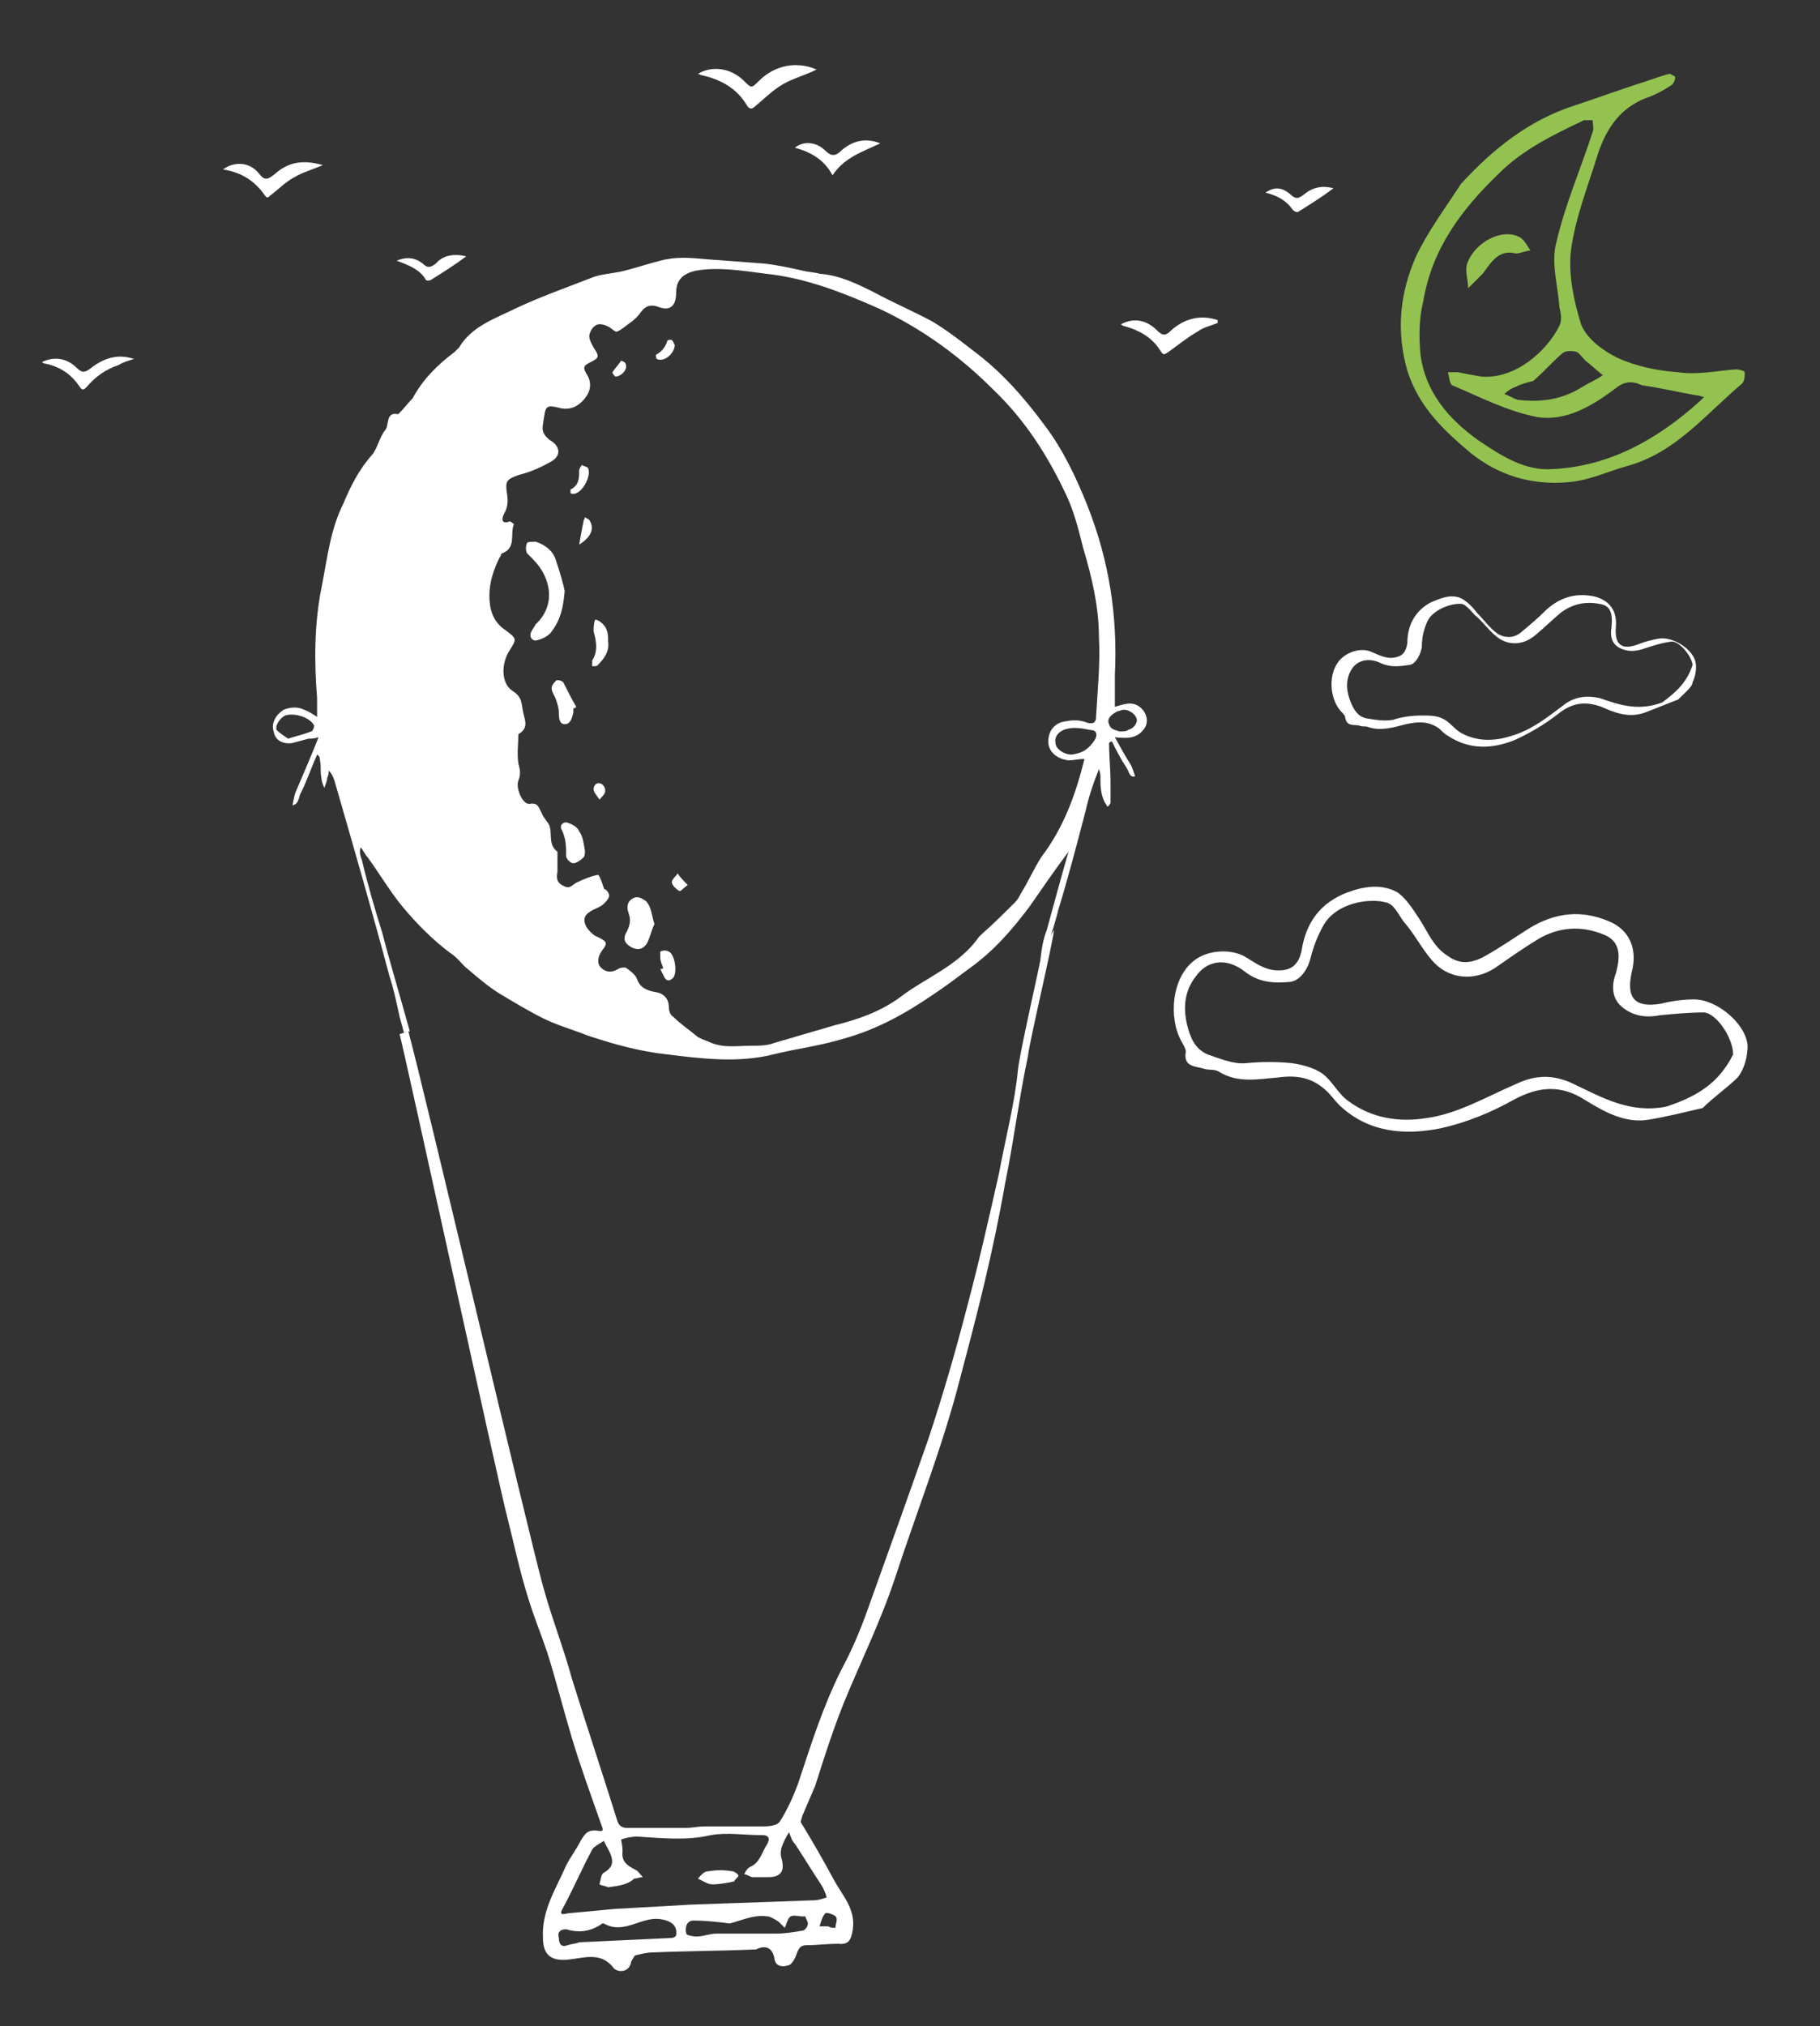 <?xml version="1.0" encoding="utf-8"?>
<!-- Generator: Adobe Illustrator 24.0.0, SVG Export Plug-In . SVG Version: 6.00 Build 0)  -->
<svg version="1.1" id="Ebene_1" xmlns="http://www.w3.org/2000/svg" xmlns:xlink="http://www.w3.org/1999/xlink" x="0px" y="0px"
	 viewBox="0 0 125.7 139.9" style="enable-background:new 0 0 125.7 139.9;" xml:space="preserve">
<rect x="0" y="0" width="125.7" height="139.9" fill="#333333" stroke="none"/>
<style type="text/css">
	.st0{fill:#FFFFFF;}
	.st1{fill:#93C251;}
</style>
<g id="Ebene_1_1_">
	<g>
		<g>
			<path class="st0" d="M74.9,52.4c-0.4,0-0.8,0.1-1.1,0.1c-0.8-0.1-1.4-0.6-1.4-1.3s0.4-1.3,1.2-1.4c0.5-0.1,1-0.1,1.5,0.1
				c0.4,0.1,0.6,0,0.6-0.4c0.1-1.8,0.3-3.7,0.2-5.5c0-2.1-0.5-4.2-1.1-6.2c-0.3-1.2-0.6-2.4-1.1-3.5c-1.3-2.8-2.9-5.3-5.1-7.4
				c-2.3-2.3-4.9-4.2-7.9-5.6c-2.5-1.1-5-2.1-7.8-2.4c-1.6-0.2-3.3-0.5-4.9-0.2c-0.8,0.2-1.3,0.6-1.3,1.5s-0.4,1.3-1.2,1
				c-0.5-0.2-0.9-0.1-1.2,0.3c-0.2,0.3-0.5,0.6-0.8,0.8c-0.3,0.2-0.6,0.5-0.9,0.6c-0.2,0-0.4-0.3-0.7-0.4c-0.2-0.1-0.6-0.2-0.8,0
				c-0.2,0.1-0.4,0.5-0.4,0.7c0,0.3,0.2,0.6,0.3,0.8c0.4,0.6,0.4,0.7-0.2,1c-0.4,0.2-0.6,0.3-0.3,0.8c0.4,0.6,0.3,1.2-0.1,1.7
				c-0.4,0.5-0.9,0.8-1.6,0.7c-1.2-0.3-1.1-0.2-1.3,1.1c-0.1,0.5,0.1,0.8,0.5,1.1c0.7,0.4,0.8,1.1,0,1.5c-0.7,0.4-1.4,0.7-2.2,0.9
				C35,33.1,34.9,33.2,35,34c0.1,0.5,0.1,1-0.2,1.5c-0.2,0.4-0.1,0.7,0.4,0.5c0.1,0,0.3,0.2,0.3,0.2c-0.3,0.6,0.2,1.6-0.8,2
				c-0.1,0-0.1,0.2-0.2,0.3c-0.4,0.8-0.7,1.7-0.7,2.6c0,0.9,0.2,1.8,1.1,2.4c0.8,0.6,0.8,0.6,0.3,1.4c-0.6,0.9-0.6,2.3,0.2,2.8
				c0.6,0.4,0.6,0.7,0.7,1.3c0.1,0.7,0.5,1.2-0.3,1.7c0,0.7-0.1,1.3,0,2c0.1,0.4,0.2,0.7,0,1.2s0.3,1.7,0.8,1.6
				c0.6-0.1,0.6,0.3,0.8,0.6c0.1,0.3,0.3,0.5,0.5,0.8c0.3,0.6-0.1,1.4,0.6,1.9c0,0,0,0.2,0,0.3c0,0.4,0,0.7,0,1.1
				c-0.1,0.5,0,0.8,0.5,1c0.4,0.2,0.6-0.2,0.9-0.3c0.4-0.2,0.9-0.4,1.4-0.5c0.1,0,0.3,0.6,0.4,0.9c0,0,0,0.1,0.1,0.1
				c0.5,0.4,0.2,0.7-0.1,1c-0.2,0.2-0.5,0.3-0.7,0.4c-0.6,0.3-0.8,0.6-0.5,1.2c0.2,0.3,0.5,0.6,0.8,0.7c0.6,0.3,0.7,0.4,0.3,0.9
				c-0.3,0.4-0.4,0.9-0.1,1.2c0.3,0.3,0.7,0.4,1.2,0.1c0.1-0.1,0.4-0.1,0.5-0.1c0.3,0.2,0.7,0.5,0.8,0.8c0.2,0.6,0.7,0.8,1.3,0.9
				s0.9,0.5,0.9,1.1c0,0.2,0.1,0.5,0.3,0.6c0.5,0.5,1.1,0.9,1.7,1.4c0.2,0.1,0.4,0.2,0.7,0.3c1,0.5,2,0.3,3,0.3c0.5,0,1.1,0,1.6-0.2
				c1.4-0.4,2.7-0.8,4.1-1.2c1.6-0.4,3.1-0.9,4.5-1.9c1.8-1.4,4.1-2.2,5.5-4.2c0.1-0.1,0.2-0.2,0.2-0.2c0.8-0.7,1.6-1.5,2.3-2.2
				c0.2-0.2,0.3-0.4,0.4-0.6c0.5-0.8,0.9-1.7,1.4-2.5C73.5,57.1,74.3,54.8,74.9,52.4z M71.7,67.6c0.2-1,0.1-2.1,0.6-3.4
				c0.5-1.8,1-3.7,1.5-5.4c-0.9,1.2-1.8,2.5-2.7,3.8c-1.2,1.6-2.5,3.1-4.2,4.3c-0.8,0.6-1.6,1.2-2.5,1.8c-1.9,1.3-3.9,2.4-6.1,3
				c-1.6,0.5-3.3,0.7-4.9,1.1c-2.4,0.6-4.9,0.3-7.3,0c-1.9-0.2-3.7-0.7-5.5-1.3c-1-0.4-2.1-0.7-3.1-1.2s-2-1.1-3-1.7
				c-0.8-0.5-1.5-1.1-2.2-1.7c-0.4-0.3-0.7-0.8-1.2-1.1c-1.2-0.9-2.3-2-3.3-3.2c-0.9-1.1-1.6-2.3-2.4-3.4c-0.2-0.2-0.3-0.5-0.5-0.7
				c-0.1,0.4,0,0.6,0.1,0.9c0.4,1.7,0.9,3.4,1.4,5c0.6,2.3,1.3,4.6,1.9,6.8l-0.4,0.1c-0.1-0.4-0.2-0.7-0.3-1.1
				c-0.2-0.9-0.4-1.9-0.7-2.8c-1.2-4.5-2.5-9-3.8-13.5c-0.1-0.3-0.2-0.5-0.4-0.7c0,0.2,0,0.3-0.1,0.5c0,0.2-0.1,0.4-0.2,0.7
				c-0.1-0.2-0.2-0.5-0.2-0.7c-0.1-0.4,0-0.8-0.1-1.2c0-0.1,0-0.3-0.2-0.4c-0.4,0.9-0.7,1.8-1.1,2.6c-0.2,0.3-0.1,0.8-0.6,0.9
				c0.1-0.4,0.1-0.7,0.3-1.1c0.5-1.2,1-2.3,1.5-3.6C21.7,51,21.5,51,21.3,51c-0.4,0.1-0.7,0.2-1.1,0.3c-0.7,0.1-1.2-0.2-1.3-0.8
				c-0.2-0.6,0.2-1.2,0.7-1.5c0.5-0.2,1-0.2,1.4,0c0.3,0.1,0.6,0.3,0.9,0.5c0-0.5,0-0.9,0-1.3c-0.2-2.5-0.2-5.1,0.3-7.6
				c0.4-2,0.6-4,1.5-5.8c0.5-1.2,1.1-2.4,2-3.4c0.4-0.5,0.5-1.2,0.9-1.7c0.3-0.3,0-1.3,0.9-1.1l0.1-0.1c0.3-0.3,0.6-0.7,0.9-1
				c0.7-1.3,1.7-2.3,2.9-3.2c0.1-0.1,0.2-0.2,0.3-0.3c0.9-1.5,2.5-2,3.9-2.7c1.7-0.8,3.4-1.4,5.2-2.1c0.7-0.3,1.5-0.3,2.3-0.5
				s1.7-0.5,2.5-0.7c1.1-0.3,2.1-0.2,3.2-0.1c1.3,0.1,2.7,0.2,4,0.3c0.9,0.1,1.8,0.3,2.7,0.5c0.4,0.1,0.8,0.1,1.1,0.2
				c1.4,0.1,2.6,0.7,3.8,1.3c1.3,0.7,2.7,1.3,4,2c1,0.6,1.9,1.3,2.8,2c1.9,1.4,3.5,3.2,4.9,5.1c1.3,1.7,2.2,3.6,3,5.6
				c1.5,3.8,2.1,7.6,1.9,11.7c0,0.7,0,1.4,0,2.2c0.7-0.2,1.4-0.5,2,0.3c0.2,0.3,0.3,0.7,0.1,1.1C78.6,51,77.9,51,77,50.9
				c0.4,0.7,0.7,1.3,1.1,1.9c0.1,0.2,0.2,0.5,0.3,0.8C78,53.7,78,53.3,77.8,53c-0.4-0.6-0.7-1.2-1-1.8c-0.1,0-0.1,0-0.2,0.1
				c0,0.9,0.1,1.8,0.1,2.8c0,0.4,0,0.9,0,1.3c0,0.1-0.1,0.2-0.2,0.3c-0.1-0.1-0.1-0.2-0.2-0.3C76,54.8,76,54.2,76,53.6
				c0-0.1,0-0.2-0.1-0.5c-0.4,1-0.7,1.9-0.9,2.8c-0.6,2.3-1.2,4.6-1.9,6.9c-0.3,1.2-0.7,2.3-1,3.5L71.7,67.6z M74,52.1
				c0.8-0.1,1.2-0.4,1.6-1c0.2-0.3,0.2-0.7-0.3-0.7c-0.5-0.1-1-0.2-1.5-0.1c-0.6,0.1-1,0.5-0.9,1C72.9,51.7,73.5,52.1,74,52.1z
				 M19.9,51c0.6-0.2,1.1-0.3,1.6-0.5c0.1,0,0.2-0.3,0.2-0.4c-0.3-0.6-1.4-0.9-2-0.7c-0.4,0.2-0.7,0.7-0.6,1
				C19.3,50.6,19.6,50.8,19.9,51z M77.3,50.5c0.3,0,0.5,0,0.6-0.1c0.4-0.1,0.7-0.5,0.6-0.8S78,49,77.6,49c-0.1,0-0.3,0.1-0.4,0.1
				c-0.4,0.2-0.8,0.5-0.6,0.9C76.7,50.4,77.1,50.4,77.3,50.5z"/>
			<path class="st0" d="M56.4,4.8c-0.8,0.4-1.6,0.6-2.3,1s-1.3,1-1.9,1.5c-0.2,0.2-0.4,0.3-0.6,0c-0.7-1.2-1.8-1.8-3.1-2.1
				c-0.1,0-0.2-0.1-0.3-0.1c1-0.6,2.3-0.4,3.2,0.5c0.5,0.5,0.5,0.5,1,0C53.5,4.5,55,4.2,56.4,4.8z"/>
			<path class="st0" d="M22.3,11.4c-0.7,0.3-1.4,0.5-1.9,0.8c-0.6,0.3-1.1,0.8-1.6,1.2c-0.2,0.1-0.3,0.4-0.5,0.1
				c-0.7-1-1.6-1.6-2.9-1.8c0.8-0.6,1.9-0.5,2.5,0.3c0.4,0.5,0.6,0.4,1.1,0C19.9,11.2,20.9,11,22.3,11.4z"/>
			<path class="st0" d="M84.1,22.3c-0.5,0.2-1,0.3-1.4,0.6c-0.7,0.4-1.3,0.9-2,1.4c-0.2,0.1-0.3,0.3-0.5,0c-0.6-1-1.5-1.5-2.6-1.8
				c-0.1,0-0.1-0.1-0.2-0.1c0.9-0.5,1.8-0.3,2.5,0.4c0.4,0.4,0.6,0.4,1,0c0.9-0.8,2-1.1,3.2-0.7C84.1,22.2,84.1,22.2,84.1,22.3z"/>
			<path class="st0" d="M9.2,24.8c-0.3,0.1-0.7,0.2-1,0.4C7.3,25.5,6.6,26,6,26.7c-0.2,0.2-0.3,0.3-0.5,0c-0.6-0.9-1.4-1.4-2.4-1.6
				C3,25.1,2.9,25,2.9,25c0.8-0.4,1.7-0.3,2.4,0.4c0.4,0.4,0.6,0.3,1,0c0.9-0.7,1.9-1,3-0.6C9.2,24.7,9.2,24.8,9.2,24.8z"/>
			<path class="st0" d="M57.5,12.1c-0.6-1.1-1.5-1.6-2.6-1.9c0.6-0.5,1.5-0.4,2.1,0.2c0.4,0.4,0.7,0.4,1.1,0
				c0.8-0.7,1.7-0.9,2.7-0.5C59.5,10.5,58.3,10.9,57.5,12.1z"/>
			<path class="st0" d="M92.1,13c-0.8,0.6-1.6,1.1-2.4,1.6c-0.1,0.1-0.3,0-0.4-0.1c-0.5-0.7-1.1-1-1.9-1.2c0.6-0.4,1.1-0.4,1.7,0.1
				c0.4,0.4,0.6,0.3,1,0C90.7,12.9,91.4,12.8,92.1,13z"/>
			<path class="st0" d="M32.2,17.7c-0.8,0.6-1.6,1.1-2.4,1.6c-0.1,0.1-0.4,0.1-0.4,0c-0.4-0.7-1.2-1-2-1.3c0.7-0.3,1.3-0.2,1.8,0.2
				c0.3,0.3,0.5,0.3,0.9,0C30.6,17.6,31.4,17.5,32.2,17.7z"/>
			<path class="st0" d="M39,40.8c-0.1,1.2-0.3,2-0.9,2.8c-0.2,0.3-0.6,0.5-1,0.6c-0.3,0.1-0.6-0.2-0.4-0.6c0.1-0.2,0.2-0.3,0.3-0.5
				c1.4-1.3,1.1-3.2-0.2-4.5c-0.1-0.1-0.3-0.3-0.4-0.4c-0.1-0.2-0.1-0.5,0-0.7c0-0.1,0.4-0.1,0.6-0.1c0.6,0.2,1.2,0.6,1.4,1.3
				C38.7,39.6,38.9,40.3,39,40.8z"/>
			<path class="st0" d="M45.2,63.8c-0.2,0.4-0.3,0.9-0.5,1.3c-0.3,0.5-0.7,0.5-1.1,0.3c-0.5-0.3-0.6-0.6-0.3-1.1
				c0.2-0.4,0.3-0.8,0.1-1.3c-0.1-0.3-0.1-0.7,0.2-0.9c0.4-0.3,0.7-0.1,1,0.1C45,62.6,45,63.2,45.2,63.8z"/>
			<path class="st0" d="M40.4,58.7c0,0.2,0,0.4-0.1,0.5c-0.2,0.2-0.5,0.4-0.7,0.4s-0.5-0.3-0.5-0.5c0-0.6,0-1.2-0.3-1.8
				c-0.2-0.3,0.1-0.6,0.4-0.5c0.3,0.1,0.7,0.3,0.8,0.6C40.3,57.8,40.3,58.3,40.4,58.7z"/>
			<path class="st0" d="M39.6,48.9c0,0.1,0,0.2,0,0.3C39.5,49.6,39.4,50,39,50s-0.4-0.5-0.4-0.8s-0.1-0.6-0.2-0.9
				c-0.1-0.3-0.3-0.5-0.3-0.8c0-0.2,0.2-0.4,0.3-0.5s0.4,0,0.5,0.1c0.3,0.6,0.6,1.2,0.9,1.7C39.7,48.9,39.7,48.9,39.6,48.9z"/>
			<path class="st0" d="M42,44.3c0.1,0.7-0.3,1.2-0.7,1.6c0,0.1-0.3,0.1-0.4,0.1c0-0.1,0-0.3,0-0.4c0.4-0.6,0.3-1.3,0.1-2
				c0-0.2,0-0.6,0.1-0.8c0.1-0.1,0.7,0.3,0.8,0.7C42,43.7,42,44,42,44.3z"/>
			<path class="st0" d="M45.8,66.8c-0.1-0.2-0.2-0.5-0.2-0.7c0-0.1,0-0.4,0-0.4c0.2-0.1,0.4-0.1,0.6,0c0.4,0.2,0.6,1.4,0.3,1.8
				c-0.2,0.2-0.4,0.3-0.6,0c-0.1-0.2-0.2-0.4-0.3-0.6C45.7,66.9,45.8,66.9,45.8,66.8z"/>
			<path class="st0" d="M39.6,34.1c-0.1,0-0.2,0-0.2-0.1s0-0.2,0-0.2C40,33.5,40,33,40,32.5c0-0.1,0.1-0.3,0.2-0.4
				c0.1,0.1,0.3,0.1,0.4,0.2C40.9,32.8,40.2,34.1,39.6,34.1z"/>
			<path class="st0" d="M46.6,23.8c0,0.6-0.7,1.2-1.2,1c-0.1,0-0.1-0.3-0.1-0.3c0.4-0.2,0.7-0.6,0.8-1c0,0,0.3-0.1,0.3,0
				C46.5,23.5,46.5,23.7,46.6,23.8z"/>
			<path class="st0" d="M40,37.6c0.1-0.6,0.2-1.1,0.3-1.6c0-0.1,0.1-0.2,0.1-0.3c0.1,0.1,0.2,0.1,0.3,0.2
				C41.1,36.5,40.8,37.1,40,37.6z"/>
			<path class="st0" d="M47.5,61.1c-0.3,0.2-0.5,0.5-0.6,0.4c-0.2-0.1-0.5-0.4-0.5-0.6c0-0.2,0.3-0.4,0.4-0.6
				C47,60.6,47.2,60.8,47.5,61.1z"/>
			<path class="st0" d="M41.4,55.2c-0.2-0.3-0.4-0.5-0.4-0.7c0-0.3,0.2-0.5,0.5-0.4c0.2,0.1,0.3,0.3,0.3,0.5S41.6,55,41.4,55.2z"/>
			<path class="st0" d="M42.5,26C42.5,26,42.4,26,42.5,26c-0.1-0.1-0.2-0.2-0.2-0.3c0.2-0.3,0.4-0.5,0.6-0.8c0,0,0.3,0.1,0.3,0.2
				C43.4,25.5,42.9,26,42.5,26z"/>
		</g>
	</g>
	<path class="st0" d="M28.2,71.2c0.9,3.2,8.4,35.1,9.3,38.3c0.6,2.2,1.4,4.2,2,6.4c1,3.2,2.1,6.5,3.1,9.7c0.1,0.4,0.3,0.6,0.7,0.6
		c1.4,0,2.8,0,4.1,0c0.4,0,0.8-0.1,1.3-0.1c1.3,0,2.5,0,3.8,0c0.5,0,1.2,0,1.4-0.4c0.5-0.8,0.9-1.7,1.2-2.5c0.9-2.7,1.7-5.3,3-7.9
		c0.7-1.3,1.3-2.7,1.8-4.1c1.4-3.9,2.8-7.8,4.2-11.8c1-3,1.9-6.1,2.7-9.2c0.8-3,1.5-6.1,2.2-9.2c0.4-2.2,1.1-4.9,1.3-7.1
		c0.1-1.1,1.5-7.2,1.7-8.3l0.8-1.4c-0.1,1-1.7,7.7-1.8,8.7c-0.6,2.8-1,6-1.6,8.9c-0.8,4.6-1.9,8.9-3.1,13.4c-1.2,4.7-3,9.2-4.5,13.8
		c-0.9,2.7-2.1,5.2-3.2,7.8c-0.9,2.1-1.6,4.3-2.3,6.5c-0.3,0.7-0.6,1.4-0.9,2.1c0,0.1-0.1,0.3-0.1,0.4c0.8,1.3,1.6,2.7,2.3,4
		c0.6,1.1,1.5,2,1.3,3.4c-0.1,0.6-0.2,1.1-1,1c-0.7,0-1.5,0.1-2.2,0.1c-0.6,0-0.6,0.5-0.8,0.9c-0.1,0.2-0.3,0.5-0.5,0.5
		c-0.3,0.1-0.8,0.1-0.9-0.4c-0.1-0.7-0.5-1.1-1.3-0.7c0,0-0.1,0-0.2,0c-2.3,0.1-4.6,0.1-6.9,0.2c-0.4,0-0.8,0.1-1.2,0.2
		c-0.1,0-0.2,0.3-0.3,0.4c-0.1,0.8-0.9,0.8-1.2,0.5c-0.9-1.2-2.1-0.7-3.2-0.6c-1.1,0.1-1.7-0.3-1.7-1.5c-0.1-1.9,0.9-3.4,1.6-5
		c0.3-0.6,0.7-1.1,1-1.7c0.3-0.5,0.5-0.8,1.2-0.7c0.5,0.1,0.3-0.2,0.2-0.5c-0.7-2-1.4-3.9-2-5.9s-1.1-4-1.7-5.9
		c-0.4-1.2-0.9-2.4-1.3-3.7c-0.6-1.9-1-3.8-1.5-5.8c-0.4-1.4-7-31.7-7.4-33.2L28.2,71.2z M42,130.3c-0.2-0.1-0.4-0.1-0.6-0.2
		c0.1-0.3,0.1-0.7,0.3-0.8c0.5-0.3,0.7-0.6,0.5-1.2c-0.1-0.3-0.3-0.6-0.5-1c-0.3,0.2-0.7,0.4-0.8,0.6c-0.7,1.3-1.3,2.7-2,4
		c-0.3,0.5-0.1,0.5,0.3,0.4c1.1-0.1,2.2-0.2,3.2-0.3c1.8-0.1,3.6-0.2,5.3-0.3c2.8-0.1,5.7-0.2,8.5-0.3c0.3,0,0.6-0.1,0.9-0.2
		c-0.1-0.3-0.2-0.6-0.4-0.9c-0.6-0.9-1.2-1.9-1.8-2.8c-0.2-0.2-0.3-0.5-0.4-0.8c-0.2,0.3-0.4,0.7-0.5,1s-0.1,0.6,0,0.9
		c0.2,0.8-0.1,1.2-0.9,1.2c-0.4,0-0.7,0-1.1,0c-0.2,0-0.4-0.2-0.6-0.2c0.1-0.2,0.2-0.4,0.4-0.5c0.7-0.3,0.8-1,1.2-1.6
		c0.3-0.6-0.2-0.6-0.4-0.6c-1.2,0-2.4-0.2-3.5,0c-1.7,0.4-3.4,0.2-5.1,0.1c-0.4,0-0.8,0.1-1.1,0.2c0,0,0.1,0.5,0.1,0.8
		c-0.1,0.7,0.3,1,0.9,1.3c0.2,0.1,0.3,0.3,0.5,0.5c-0.2,0-0.4,0.1-0.6,0.1C43.4,130.1,42.8,130.2,42,130.3 M39.1,133.2
		c-0.5,0-0.6,0.3-0.5,0.6c0,0.3,0.1,0.7,0.6,0.5c0.3-0.1,0.6-0.1,0.8-0.2c2.1-0.1,4.3-0.2,6.4-0.3c0.1,0,0.3-0.1,0.3-0.2
		c0.1-0.7-0.4-1-1.1-1.1c-1.3-0.2-2.5,1.1-3.9,0.3c0,0,0,0-0.1,0C40.9,133.3,40.1,133.5,39.1,133.2 M50.4,132.8
		c-0.8-0.1-1.6-0.2-2.5-0.2c-0.5,0-0.6,0.5-0.5,0.9c0,0.1,0.4,0.2,0.7,0.2c0.5,0,0.9-0.2,1.4-0.2c1.4,0,2.7,0,4.1,0
		c0.6,0,1.2-0.1,1.8-0.2c0.2,0,0.4-0.3,0.4-0.5c0-0.1-0.2-0.5-0.2-0.5c-0.4,0.1-1-0.3-1.2,0.3c-0.1,0.2-0.1,0.3-0.2,0.5
		c-0.1-0.1-0.3-0.3-0.4-0.4c-0.3-0.2-0.6-0.4-0.9-0.4C52,132.2,51.2,132.6,50.4,132.8 M57.7,133.1c0-0.3,0.2-0.6,0-0.8
		c-0.1-0.1-0.6-0.3-0.7-0.2c-0.2,0.2-0.3,0.6-0.4,0.9c0.2,0,0.4,0,0.6,0C57.4,133.1,57.5,133.1,57.7,133.1"/>
	<path class="st0" d="M50.7,129.9c-0.5,0.1-1,0.2-1.5,0.2c-0.3,0-0.6-0.2-1-0.4c0.2-0.2,0.4-0.5,0.7-0.5c0.6-0.1,1.1-0.1,1.7,0
		c0.1,0,0.4,0.2,0.4,0.3C51,129.6,50.8,129.7,50.7,129.9"/>
	<path class="st0" d="M117.6,76.5c-1.3,0.3-2.5,0.6-3.7,0.8c-1.7,0.3-3.2-0.6-4.5-1.4c-1.6-1-3.1-0.9-4.8,0c-1.6,0.9-3.3,1.6-5.1,2
		c-2.5,0.5-5,0.3-7-1.6c-0.3-0.3-0.5-0.6-0.8-0.9c-1-1-2.1-1.2-3.5-1c-1.3,0.1-2.7,0.4-4-0.4c-0.3-0.2-0.7-0.1-1-0.2
		c-0.6-0.2-1.5-0.1-1.3-1.2c0-0.2-0.2-0.5-0.3-0.7c-0.9-1.6-0.7-4.4,0.9-5.6c0.9-0.7,2.4-0.8,3.4-0.3c0.7,0.4,1.4,1,2.4,1
		c0.9,0,1.4-0.4,1.6-1.4c0.3-1.9,1.3-3.3,3.2-4c1.1-0.4,2.3-0.6,3.4,0c0.6,0.4,1.1,1.2,1.5,1.8c0.6,0.9,1,2,2,2.6
		c0.8,0.6,1.6,0.5,2.4,0.1c1.1-0.6,2.1-1.3,3.2-2c1.8-1.1,3.6-1.3,5.5-0.5c1.5,0.6,2,2,1.6,3.5c-0.4,1.8,0.2,2.5,2,2.2
		c0.8-0.2,1.6-0.3,2.3-0.3c1.6,0,3.6,1.7,3.7,3.2c0,0.7-0.2,1.6-0.7,2.2C119.3,75.1,118.4,75.7,117.6,76.5 M119.7,72.8
		c0-1.1-1.1-2.8-2-2.9c-1,0-2.1,0.1-3.1,0.2c-1,0.2-1.9,0-2.6-0.6s-0.7-1.5-0.4-2.3c0.4-1.4,0.2-2.3-0.9-2.7c-1.5-0.6-3-0.5-4.4,0.3
		c-1,0.6-2,1.3-3,2c-1.5,1-3.3,0.8-4.4-0.5c-0.7-0.8-1.2-1.8-1.9-2.6c-0.4-0.5-0.7-1.3-1.3-1.4c-1.1-0.3-3.4,0-4.3,1.6
		c-0.4,0.7-0.7,1.5-0.9,2.3c-0.2,0.8-0.8,1.6-1.5,1.6c-1.1,0.1-2.1,0-3-0.7c-1.4-1.1-2.7-0.7-3.4,0.3c-0.8,1-0.9,2.2-0.6,3.4
		c0.2,0.8,0.5,1.6,1.4,2c0.9,0.3,1.8,0.7,2.7,0.6c1-0.1,2.1-0.1,3.1,0c0.7,0.1,1.5,0.3,2.1,0.7c0.7,0.5,1.1,1.4,1.8,1.9
		c1.6,1.2,3.5,1.5,5.4,1.2c2.2-0.3,4.2-1.5,6.3-2.4c1.3-0.6,2.5-0.6,3.8,0c2.1,1,4,2.1,6.5,1.6C117.2,75.7,118.7,74.8,119.7,72.8"/>
	<path class="st0" d="M115.9,48.3c-0.8,0.3-1.5,0.6-2.3,0.9c-1.1,0.4-2.1,0-3-0.4c-1.1-0.4-2-0.3-3,0.5c-0.9,0.7-1.9,1.3-3,1.8
		c-1.5,0.6-3.1,0.7-4.6-0.3c-0.2-0.1-0.4-0.3-0.6-0.5c-0.7-0.5-1.4-0.5-2.3-0.3c-0.8,0.2-1.7,0.5-2.6,0.2c-0.2-0.1-0.4,0-0.6-0.1
		c-0.4-0.1-0.9,0.1-1-0.6c0-0.1-0.2-0.3-0.3-0.4c-0.8-0.9-0.9-2.7,0-3.6c0.5-0.5,1.4-0.8,2.1-0.5c0.5,0.2,1,0.5,1.6,0.4
		s0.8-0.4,0.9-1c0-1.2,0.5-2.2,1.6-2.8c0.7-0.3,1.4-0.6,2.1-0.3c0.4,0.2,0.8,0.6,1.1,1c0.5,0.5,0.9,1.1,1.5,1.5
		c0.6,0.3,1.1,0.2,1.5-0.1c0.6-0.5,1.2-1,1.8-1.6c1-0.9,2.1-1.2,3.4-0.9c1,0.3,1.5,1,1.4,2.1c-0.1,1.2,0.4,1.6,1.5,1.2
		c0.5-0.2,0.9-0.3,1.4-0.4c1-0.2,2.4,0.7,2.6,1.6c0.1,0.4,0,1-0.2,1.4C116.9,47.4,116.4,47.8,115.9,48.3 M116.9,45.9
		c-0.1-0.7-1-1.7-1.5-1.6c-0.7,0.1-1.3,0.3-1.9,0.5s-1.2,0.2-1.7-0.1s-0.6-0.8-0.5-1.4c0.1-1-0.1-1.5-0.8-1.6c-1-0.2-1.9,0-2.7,0.6
		c-0.6,0.5-1.1,1-1.7,1.5c-0.9,0.8-2,0.8-2.8,0.1c-0.5-0.4-0.9-1-1.4-1.4c-0.3-0.3-0.6-0.7-0.9-0.8c-0.7-0.1-2.2,0.4-2.5,1.4
		c-0.2,0.5-0.3,1-0.3,1.6c-0.1,0.5-0.4,1.1-0.8,1.2c-0.7,0.1-1.3,0.2-2-0.1c-1-0.5-1.8-0.1-2.1,0.5c-0.4,0.7-0.3,1.5,0,2.2
		c0.2,0.5,0.5,1,1.1,1.1s1.2,0.2,1.8,0.1c0.6-0.2,1.3-0.3,2-0.3c0.5,0,1,0,1.4,0.2c0.5,0.2,0.8,0.7,1.3,1c1.1,0.6,2.3,0.6,3.5,0.2
		c1.4-0.4,2.5-1.3,3.7-2.2c0.7-0.5,1.5-0.6,2.4-0.4c1.4,0.5,2.7,0.9,4.3,0.3C115.6,47.9,116.5,47.2,116.9,45.9"/>
	<g>
		<path class="st1" d="M100.9,12.7c2.2-2.4,4.7-4.4,7.8-5.4c1.5-0.5,2.9-1,4.4-1.5c0.7-0.2,1.4-0.5,2.2-0.7c0.1,0,0.4,0.2,0.4,0.2
			c0,0.2-0.1,0.5-0.3,0.6c-0.6,0.4-1.2,0.7-1.8,0.9c-1.7,0.7-2.6,2-3.2,3.7c-0.7,2.3-1.6,4.5-1.9,6.8c-0.2,1.6,0.2,3.5,0.7,5.1
			c0.4,1,1.5,1.8,2.5,2.3c1.3,0.6,2.8,0.9,4.2,1c1.3,0.2,2.7-0.1,4-0.2c0.2,0,0.6,0.1,0.6,0.2c0,0.3,0,0.6-0.2,0.8
			c-2.5,2.1-4.6,4.8-8,5.7c-1.4,0.4-2.6,1-4.1,1.1c-2.5,0.2-4.7-0.5-6.6-2c-1.9-1.6-3.6-3.2-4.4-5.7c-0.8-2.8-0.5-5.4,0.6-7.9
			C98.6,16,99.8,14.4,100.9,12.7 M113.4,26.6c-0.6-0.3-1.2-0.3-1.8,0.2c-1.6,1.2-3.4,2.3-5.4,2c-2.1-0.4-4-1.4-5.9-2.2
			c-0.2-0.1-0.2-0.6-0.3-0.9c0.2,0,0.5,0,0.7,0c0.5,0.1,1,0.2,1.6,0.3c2.3,0.2,4.5-1.7,5.4-3.5c0.2-0.4,0.1-0.9,0-1.3
			c-0.1-1.5-0.6-3.1-0.2-4.5c0.6-2.6,1.7-5.1,2.5-7.6c0.1-0.2,0-0.5,0-0.8c-0.2,0-0.4,0-0.6,0c-2.1,1-4.2,2-5.9,3.7
			c-2.6,2.5-4.6,5.2-5.2,8.8C98,22,98,23.2,98.1,24.4c0.3,2.6,1.9,4.5,4,6c1.5,1,3,2,4.8,2c4.1-0.1,7.5-2,10.5-4.7
			c0.1-0.1,0.2-0.2,0.3-0.3c-0.2,0-0.3-0.1-0.5-0.1C116,27.1,114.8,26.8,113.4,26.6 M105.9,26.3c-0.4,0.1-0.8,0.2-1.2,0.4
			c-0.3,0.1-0.6,0.3-0.8,0.5c0.3,0.1,0.6,0.3,0.9,0.4c1.6,0.2,3.1,0,4.5-0.9c0.5-0.3,1-0.5,1.4-0.8c-0.4-0.3-0.8-0.7-1.2-1
			c-0.2-0.2-0.4-0.5-0.6-0.6c-0.3-0.1-0.8-0.1-1,0.1C107.3,24.9,106.7,25.6,105.9,26.3"/>
		<path class="st1" d="M102.4,18.9c-0.4,0.4-0.7,0.7-1,1c0-0.5-0.2-1.1-0.1-1.6c0.5-1.6,2.5-2.6,3.7-1.9c0.3,0.2,0.5,0.6,0.7,0.9
			c-0.3,0-0.7,0.2-1,0.2C103.5,17.2,103,18.1,102.4,18.9"/>
	</g>
</g>
</svg>
